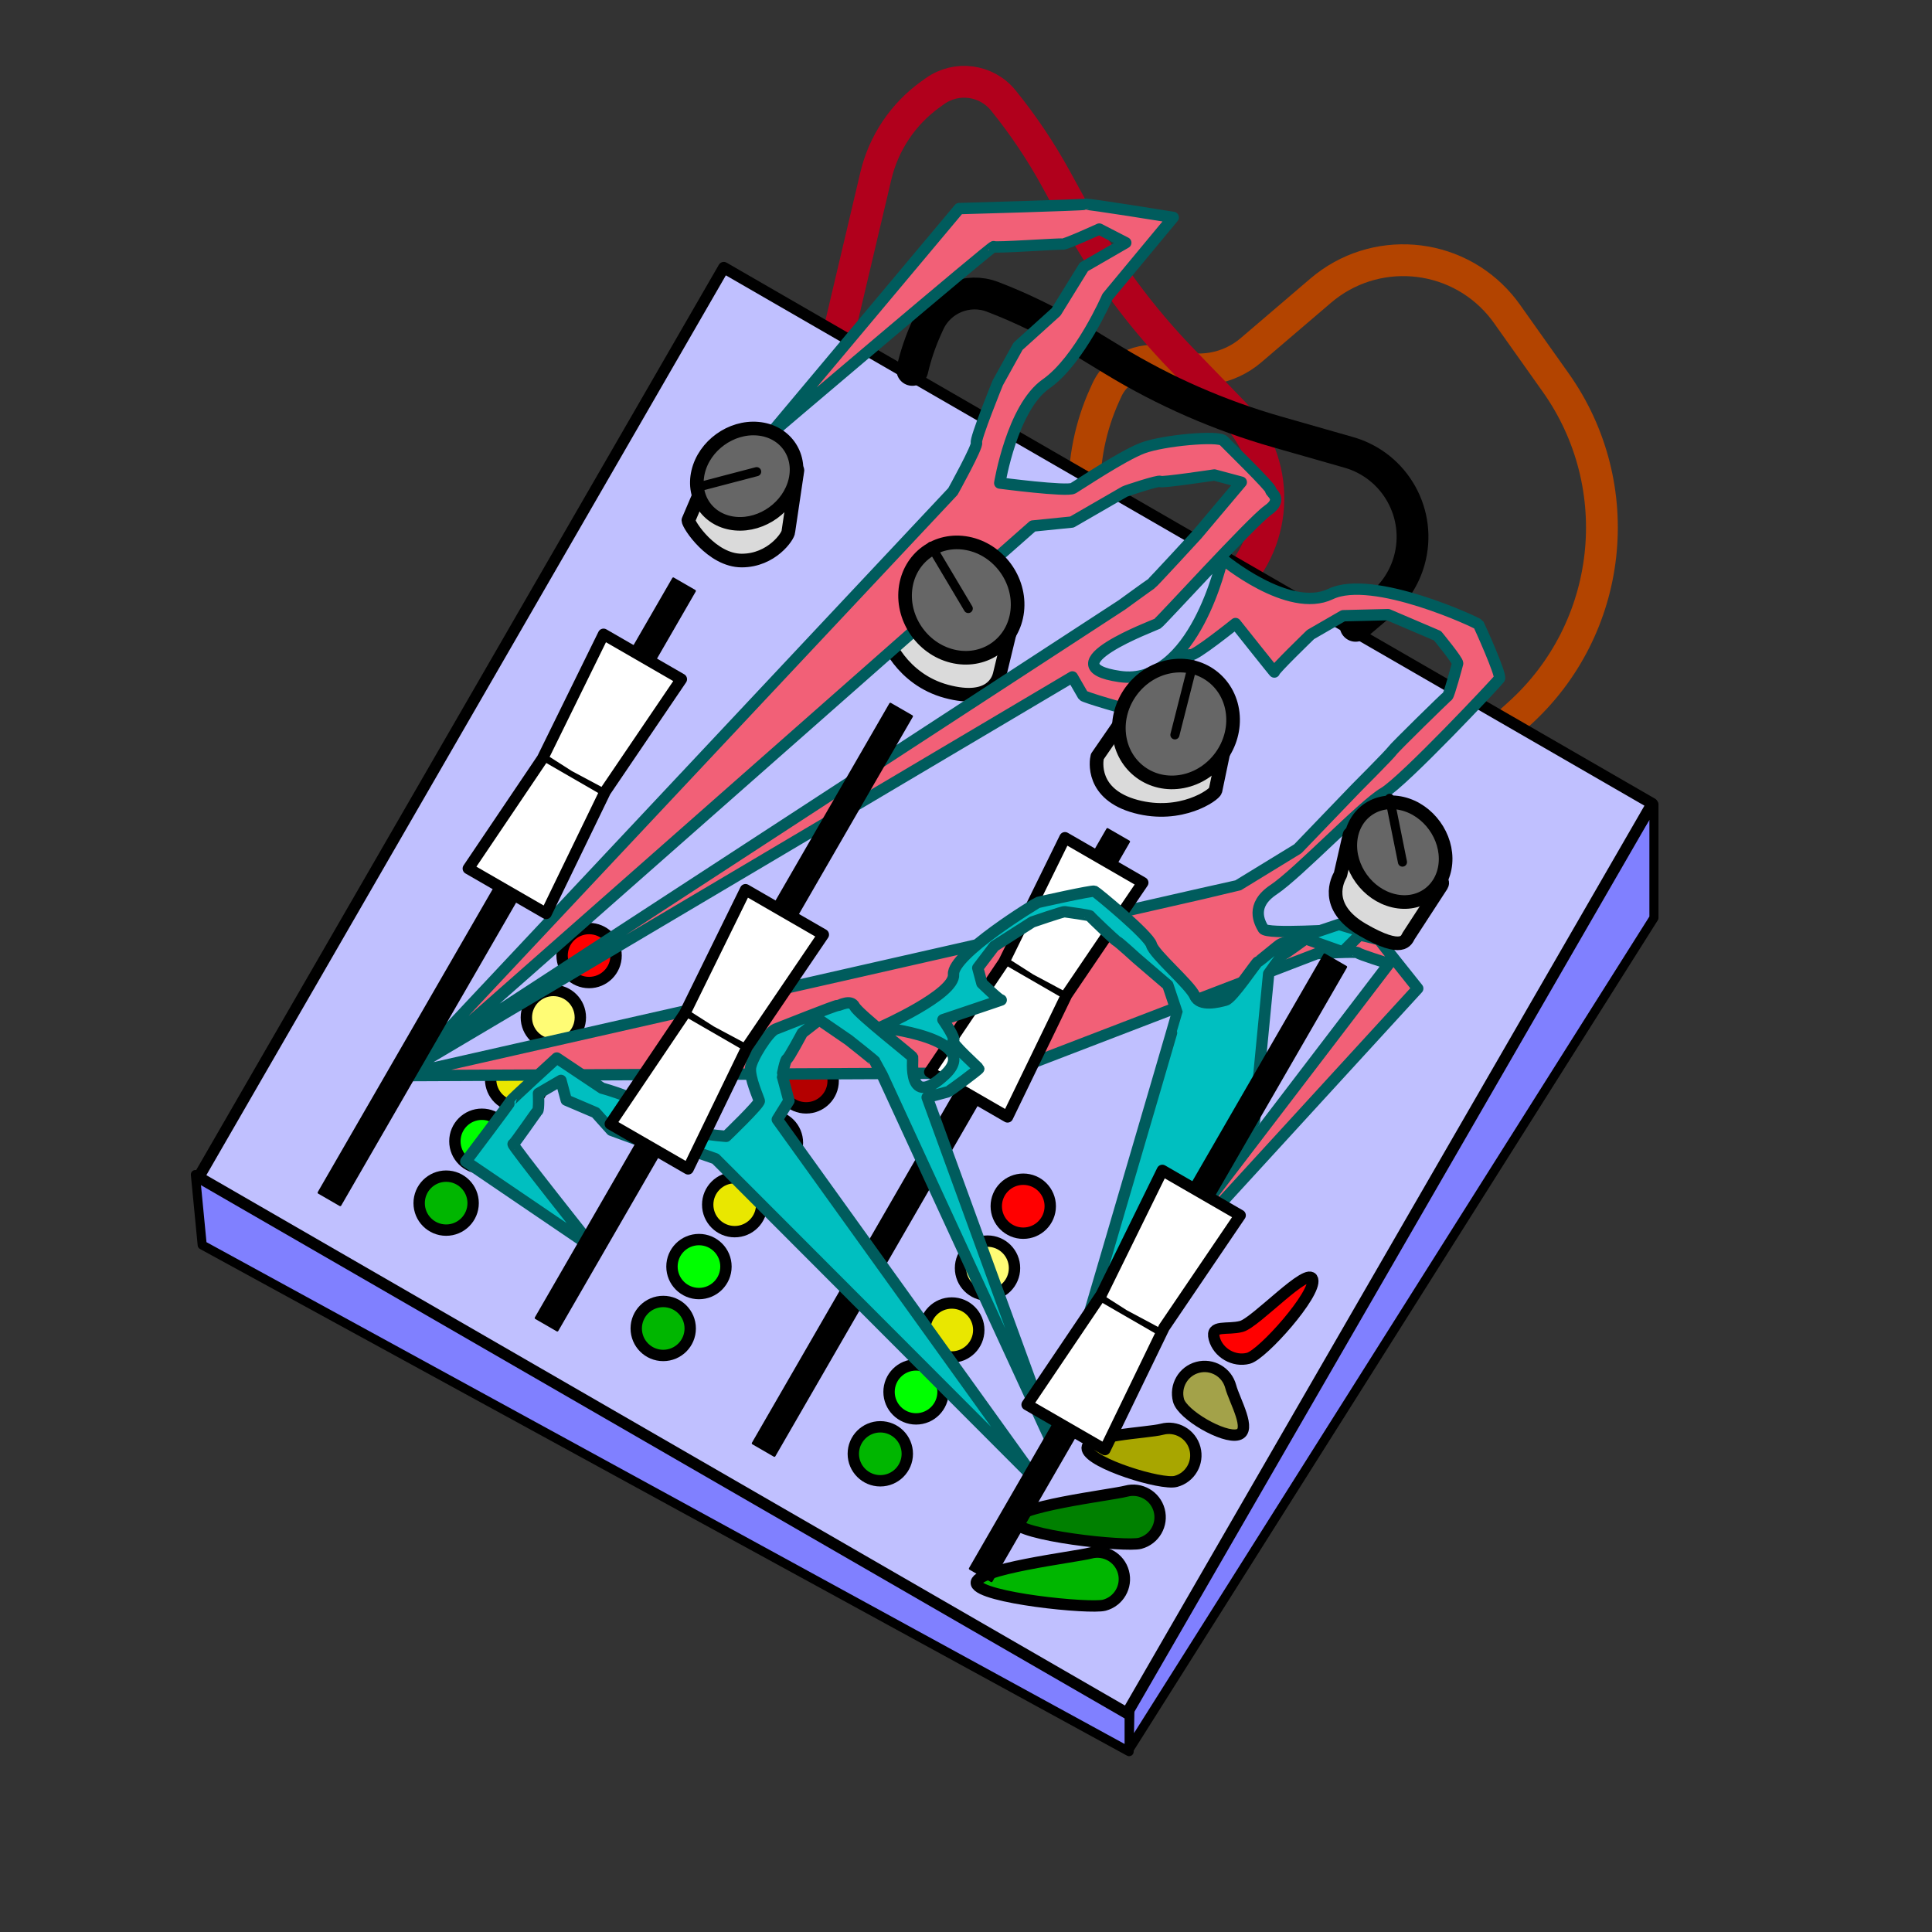 <?xml version="1.0" encoding="UTF-8" standalone="no"?>
<!DOCTYPE svg PUBLIC "-//W3C//DTD SVG 1.1//EN" "http://www.w3.org/Graphics/SVG/1.1/DTD/svg11.dtd">
<svg xmlns:dc="http://purl.org/dc/elements/1.1/" xmlns="http://www.w3.org/2000/svg" version="1.1" xmlns:xl="http://www.w3.org/1999/xlink" viewBox="0 0 850.394 850.394" width="850.394" height="850.394">
  <rect x="0" y="0" width="850.394" height="850.394" fill="#333333" stroke="none"/>
  <defs/>
  <g id="no-input_mixer" stroke-dasharray="none" stroke-opacity="1" fill-opacity="1" fill="none" stroke="none">
    <title>no-input mixer</title>
    <g id="no-input_mixer: Layer 1">
      <title>Layer 1</title>
      <g id="Line_49">
        <path d="M 485.672 478.553 L 477.378 218.114 C 476.894 202.892 479.912 187.763 486.2 173.892 L 487.138 171.822 C 491.98 161.142 504.302 156.081 515.253 160.275 L 515.253 160.275 C 527.267 164.878 540.837 162.539 550.617 154.18 L 581.305 127.952 C 604.795 107.876 640.111 110.644 660.187 134.133 C 661.282 135.414 662.318 136.744 663.292 138.118 L 684.759 168.386 C 717.186 214.109 710.188 276.877 668.487 314.336 L 485.672 478.553" stroke="#b34400" stroke-linecap="round" stroke-linejoin="round" stroke-width="14"/>
      </g>
      <g id="Line_46">
        <path d="M 314.581 378.061 L 385.503 77.481 C 388.931 62.955 397.505 50.162 409.639 41.47 L 411.487 40.146 C 421.02 33.318 434.222 35.097 441.608 44.204 L 441.608 44.204 C 450.356 54.992 458.114 66.547 464.786 78.729 L 473.767 95.127 C 486.382 118.161 502.033 139.397 520.298 158.268 L 543.143 181.871 C 563.826 203.239 563.27 237.328 541.902 258.011 C 538.128 261.664 533.84 264.745 529.174 267.156 L 314.581 378.061" stroke="#b1001c" stroke-linecap="round" stroke-linejoin="round" stroke-width="14"/>
      </g>
      <g id="Graphic_50">
        <path d="M 728 354 L 728 404 L 497 770 L 497 752 L 86 517 L 89 548 L 497 771 L 498 716 Z" fill="#8080ff"/>
        <path d="M 728 354 L 728 404 L 497 770 L 497 752 L 86 517 L 89 548 L 497 771 L 498 716 Z" stroke="black" stroke-linecap="round" stroke-linejoin="round" stroke-width="4"/>
      </g>
      <g id="Graphic_36">
        <path d="M 318.583 117.782 L 727.237 353.718 L 496.07 754.111 L 87.416 518.174 Z" fill="#c0c0ff"/>
        <path d="M 318.583 117.782 L 727.237 353.718 L 496.07 754.111 L 87.416 518.174 Z" stroke="black" stroke-linecap="round" stroke-linejoin="round" stroke-width="5"/>
      </g>
      <g id="Graphic_51">
        <path d="M 303 229 L 309.7 213.274 C 309.7 211.324 312.811 208.829 326.005 208.829 C 339.199 208.829 351 205.05 351 207 L 347 234 C 347 235.95 339.674 246.73 326.48 246.73 C 313.286 246.73 303 230.95 303 229 Z" fill="#dadada"/>
        <path d="M 303 229 L 309.7 213.274 C 309.7 211.324 312.811 208.829 326.005 208.829 C 339.199 208.829 351 205.05 351 207 L 347 234 C 347 235.95 339.674 246.73 326.48 246.73 C 313.286 246.73 303 230.95 303 229 Z" stroke="black" stroke-linecap="round" stroke-linejoin="round" stroke-width="6"/>
      </g>
      <g id="Graphic_52">
        <path d="M 390 279 L 400.09 265.27 C 400.595 263.386 405.909 262.227 425.714 267.533 C 445.519 272.84 445.446 274.677 444.942 276.561 L 440 297 C 439.495 298.884 436.422 309.641 416.617 304.334 C 396.812 299.027 389.495 280.884 390 279 Z" fill="#dadada"/>
        <path d="M 390 279 L 400.09 265.27 C 400.595 263.386 405.909 262.227 425.714 267.533 C 445.519 272.84 445.446 274.677 444.942 276.561 L 440 297 C 439.495 298.884 436.422 309.641 416.617 304.334 C 396.812 299.027 389.495 280.884 390 279 Z" stroke="black" stroke-linecap="round" stroke-linejoin="round" stroke-width="6"/>
      </g>
      <g id="Line_45">
        <path d="M 401.574 162.81 C 403.046 156.461 405.146 150.252 407.854 144.278 L 408.793 142.207 C 413.634 131.527 425.957 126.467 436.907 130.661 L 436.907 130.661 C 449.877 135.63 462.373 141.758 474.242 148.972 L 490.218 158.682 C 512.661 172.322 536.833 182.889 562.086 190.098 L 593.672 199.116 C 614.215 204.981 626.113 226.388 620.248 246.93 C 618.146 254.294 613.905 260.869 608.062 265.82 L 596.689 275.459" stroke="black" stroke-linecap="round" stroke-linejoin="round" stroke-width="14"/>
      </g>
      <g id="Graphic_7">
        <circle cx="196.376" cy="529.574" r="11.882" fill="#00b600"/>
        <circle cx="196.376" cy="529.574" r="11.882" stroke="black" stroke-linecap="round" stroke-linejoin="round" stroke-width="5"/>
      </g>
      <g id="Graphic_8">
        <circle cx="212.106" cy="502.329" r="11.882" fill="lime"/>
        <circle cx="212.106" cy="502.329" r="11.882" stroke="black" stroke-linecap="round" stroke-linejoin="round" stroke-width="5"/>
      </g>
      <g id="Graphic_9">
        <circle cx="227.836" cy="475.084" r="11.882" fill="#e9e700"/>
        <circle cx="227.836" cy="475.084" r="11.882" stroke="black" stroke-linecap="round" stroke-linejoin="round" stroke-width="5"/>
      </g>
      <g id="Graphic_10">
        <circle cx="243.566" cy="447.839" r="11.882" fill="#fffc75"/>
        <circle cx="243.566" cy="447.839" r="11.882" stroke="black" stroke-linecap="round" stroke-linejoin="round" stroke-width="5"/>
      </g>
      <g id="Graphic_11">
        <circle cx="259.296" cy="420.594" r="11.882" fill="red"/>
        <circle cx="259.296" cy="420.594" r="11.882" stroke="black" stroke-linecap="round" stroke-linejoin="round" stroke-width="5"/>
      </g>
      <g id="Graphic_15">
        <circle cx="291.927" cy="584.74" r="11.882" fill="#00b600"/>
        <circle cx="291.927" cy="584.74" r="11.882" stroke="black" stroke-linecap="round" stroke-linejoin="round" stroke-width="5"/>
      </g>
      <g id="Graphic_16">
        <circle cx="307.657" cy="557.495" r="11.882" fill="lime"/>
        <circle cx="307.657" cy="557.495" r="11.882" stroke="black" stroke-linecap="round" stroke-linejoin="round" stroke-width="5"/>
      </g>
      <g id="Graphic_17">
        <circle cx="323.387" cy="530.25" r="11.882" fill="#e9e700"/>
        <circle cx="323.387" cy="530.25" r="11.882" stroke="black" stroke-linecap="round" stroke-linejoin="round" stroke-width="5"/>
      </g>
      <g id="Graphic_18">
        <circle cx="339.116" cy="503.005" r="11.882" fill="#bab953"/>
        <circle cx="339.116" cy="503.005" r="11.882" stroke="black" stroke-linecap="round" stroke-linejoin="round" stroke-width="5"/>
      </g>
      <g id="Graphic_19">
        <circle cx="354.846" cy="475.76" r="11.882" fill="#b40000"/>
        <circle cx="354.846" cy="475.76" r="11.882" stroke="black" stroke-linecap="round" stroke-linejoin="round" stroke-width="5"/>
      </g>
      <g id="Graphic_20">
        <path d="M 487.456 364.994 L 496.906 370.45 L 340.853 640.743 L 331.402 635.287 Z" fill="black"/>
        <path d="M 487.456 364.994 L 496.906 370.45 L 340.853 640.743 L 331.402 635.287 Z" stroke="black" stroke-linecap="round" stroke-linejoin="round" stroke-width="1"/>
      </g>
      <g id="Graphic_23">
        <circle cx="387.477" cy="639.906" r="11.882" fill="#00b600"/>
        <circle cx="387.477" cy="639.906" r="11.882" stroke="black" stroke-linecap="round" stroke-linejoin="round" stroke-width="5"/>
      </g>
      <g id="Graphic_24">
        <circle cx="403.207" cy="612.661" r="11.882" fill="lime"/>
        <circle cx="403.207" cy="612.661" r="11.882" stroke="black" stroke-linecap="round" stroke-linejoin="round" stroke-width="5"/>
      </g>
      <g id="Graphic_25">
        <circle cx="418.937" cy="585.416" r="11.882" fill="#e9e700"/>
        <circle cx="418.937" cy="585.416" r="11.882" stroke="black" stroke-linecap="round" stroke-linejoin="round" stroke-width="5"/>
      </g>
      <g id="Graphic_26">
        <circle cx="434.667" cy="558.171" r="11.882" fill="#fffc75"/>
        <circle cx="434.667" cy="558.171" r="11.882" stroke="black" stroke-linecap="round" stroke-linejoin="round" stroke-width="5"/>
      </g>
      <g id="Graphic_27">
        <circle cx="450.397" cy="530.926" r="11.882" fill="red"/>
        <circle cx="450.397" cy="530.926" r="11.882" stroke="black" stroke-linecap="round" stroke-linejoin="round" stroke-width="5"/>
      </g>
      <g id="Graphic_31">
        <path d="M 479.952 683.595 C 473.614 685.294 428.074 690.702 429.772 697.041 C 431.471 703.38 479.764 708.248 486.103 706.549 C 492.442 704.851 496.203 698.336 494.505 691.997 C 492.806 685.658 486.291 681.897 479.952 683.595 Z" fill="#00b600"/>
        <path d="M 479.952 683.595 C 473.614 685.294 428.074 690.702 429.772 697.041 C 431.471 703.38 479.764 708.248 486.103 706.549 C 492.442 704.851 496.203 698.336 494.505 691.997 C 492.806 685.658 486.291 681.897 479.952 683.595 Z" stroke="black" stroke-linecap="round" stroke-linejoin="round" stroke-width="5"/>
      </g>
      <g id="Graphic_32">
        <path d="M 495.682 656.35 C 489.344 658.049 444.602 663.243 446.301 669.582 C 447.999 675.921 495.494 681.003 501.833 679.304 C 508.171 677.606 511.933 671.091 510.235 664.752 C 508.536 658.413 502.021 654.652 495.682 656.35 Z" fill="green"/>
        <path d="M 495.682 656.35 C 489.344 658.049 444.602 663.243 446.301 669.582 C 447.999 675.921 495.494 681.003 501.833 679.304 C 508.171 677.606 511.933 671.091 510.235 664.752 C 508.536 658.413 502.021 654.652 495.682 656.35 Z" stroke="black" stroke-linecap="round" stroke-linejoin="round" stroke-width="5"/>
      </g>
      <g id="Graphic_33">
        <path d="M 511.412 629.105 C 505.074 630.804 476.889 631.562 478.588 637.901 C 480.286 644.239 511.224 653.758 517.563 652.059 C 523.901 650.361 527.663 643.846 525.965 637.507 C 524.266 631.168 517.751 627.407 511.412 629.105 Z" fill="#a8a600"/>
        <path d="M 511.412 629.105 C 505.074 630.804 476.889 631.562 478.588 637.901 C 480.286 644.239 511.224 653.758 517.563 652.059 C 523.901 650.361 527.663 643.846 525.965 637.507 C 524.266 631.168 517.751 627.407 511.412 629.105 Z" stroke="black" stroke-linecap="round" stroke-linejoin="round" stroke-width="5"/>
      </g>
      <g id="Graphic_34">
        <path d="M 527.142 601.86 C 520.803 603.559 517.042 610.074 518.74 616.413 C 520.439 622.751 538.555 633.211 544.894 631.512 C 551.233 629.814 543.393 616.601 541.694 610.262 C 539.996 603.923 533.481 600.162 527.142 601.86 Z" fill="#a3a249"/>
        <path d="M 527.142 601.86 C 520.803 603.559 517.042 610.074 518.74 616.413 C 520.439 622.751 538.555 633.211 544.894 631.512 C 551.233 629.814 543.393 616.601 541.694 610.262 C 539.996 603.923 533.481 600.162 527.142 601.86 Z" stroke="black" stroke-linecap="round" stroke-linejoin="round" stroke-width="5"/>
      </g>
      <g id="Graphic_35">
        <path d="M 546.447 583.835 C 540.108 585.533 532.772 582.829 534.47 589.168 C 536.169 595.506 543.185 599.557 549.523 597.859 C 555.862 596.16 579.467 569.53 577.769 563.192 C 576.07 556.853 552.786 582.136 546.447 583.835 Z" fill="red"/>
        <path d="M 546.447 583.835 C 540.108 585.533 532.772 582.829 534.47 589.168 C 536.169 595.506 543.185 599.557 549.523 597.859 C 555.862 596.16 579.467 569.53 577.769 563.192 C 576.07 556.853 552.786 582.136 546.447 583.835 Z" stroke="black" stroke-linecap="round" stroke-linejoin="round" stroke-width="5"/>
      </g>
      <g id="Graphic_53">
        <path d="M 483 333 L 494.367 316.507 C 494.872 314.623 500.186 313.464 519.991 318.771 C 539.796 324.077 539.723 325.915 539.219 327.798 L 535 348 C 534.495 349.884 519.805 360.307 500 355 C 480.195 349.693 482.495 334.884 483 333 Z" fill="#dadada"/>
        <path d="M 483 333 L 494.367 316.507 C 494.872 314.623 500.186 313.464 519.991 318.771 C 539.796 324.077 539.723 325.915 539.219 327.798 L 535 348 C 534.495 349.884 519.805 360.307 500 355 C 480.195 349.693 482.495 334.884 483 333 Z" stroke="black" stroke-linecap="round" stroke-linejoin="round" stroke-width="6"/>
      </g>
      <g id="Graphic_47">
        <path d="M 338.624 191.515 L 422.203 91.814 C 422.203 91.814 476.869 90.299 477.552 89.905 C 478.235 89.51 516.406 95.698 516.406 95.698 L 487.416 130.645 C 487.416 130.645 475.315 158.573 460.397 169.007 C 445.48 179.44 440.053 212.62 440.053 212.62 C 440.053 212.62 469.607 216.498 472.338 214.921 C 475.07 213.344 494.084 200.545 503.067 197.18 C 512.05 193.815 536.296 191.653 538.556 193.99 C 540.816 196.327 559.578 214.631 559.289 215.708 C 559.001 216.785 565.175 219.594 558.058 224.614 C 550.94 229.633 510.841 273.726 509.476 274.514 C 508.11 275.303 460.069 293.024 492.855 297.768 C 525.64 302.512 538.069 245.982 538.069 245.982 C 538.069 245.982 567.161 270.345 585.705 261.46 C 604.248 252.575 650.41 274.18 650.804 274.863 C 651.198 275.546 660.977 297.215 660.006 298.686 C 659.034 300.158 617.858 343.962 608.981 349.087 C 600.104 354.212 571.191 384.562 560.659 391.553 C 550.128 398.544 554.464 406.056 556.041 408.787 C 557.618 411.519 590.664 408.829 591.058 409.512 C 591.453 410.195 606.821 413.158 607.215 413.841 C 607.61 414.524 624.034 435.087 624.034 435.087 L 504.531 565.555 L 495.902 575.374 L 611.369 424.19 C 611.369 424.19 598.049 420.043 597.655 419.361 C 597.261 418.678 579.661 419.734 579.661 419.734 L 442.941 472.273 L 175.839 473.469 C 175.839 473.469 544.319 390.061 545.002 389.667 C 545.685 389.273 571.24 373.608 571.24 373.608 L 596.844 346.989 C 596.844 346.989 611.839 331.958 612.81 330.487 C 613.782 329.016 636.471 306.811 637.154 306.417 C 637.837 306.022 641.3 293.097 641.589 292.02 C 641.878 290.943 632.732 279.834 632.732 279.834 L 610.979 270.541 L 591.224 271.021 L 576.884 279.3 C 576.884 279.3 560.523 295.119 560.918 295.802 C 561.312 296.485 543.825 274.466 543.825 274.466 C 543.825 274.466 525.521 289.182 524.049 288.21 C 522.578 287.239 498.297 311.925 497.614 312.319 C 496.931 312.714 477.149 306.836 476.754 306.153 C 476.36 305.47 472.023 297.958 472.023 297.958 L 175.839 473.469 L 493.79 266.271 C 493.79 266.271 505.976 257.414 506.659 257.02 C 507.342 256.626 526.906 235.315 526.906 235.315 L 546.364 212.244 L 534.515 209.07 C 534.515 209.07 511.058 212.597 510.664 211.914 C 510.27 211.232 495.718 215.991 495.035 216.385 C 494.352 216.779 471.818 229.79 471.818 229.79 L 454.612 231.529 L 168.32 483.928 L 419.433 216.331 C 419.433 216.331 430.591 196.231 429.802 194.865 C 429.013 193.5 439.172 168.514 439.172 168.514 L 448.098 152.435 L 464.853 137.298 L 477.088 117.488 L 495.526 106.843 L 483.86 100.831 C 483.86 100.831 468.731 107.744 467.654 107.456 C 466.577 107.167 437.734 109.252 437.34 108.569 C 436.946 107.886 338.624 191.515 338.624 191.515 Z" fill="#f26077"/>
        <path d="M 338.624 191.515 L 422.203 91.814 C 422.203 91.814 476.869 90.299 477.552 89.905 C 478.235 89.51 516.406 95.698 516.406 95.698 L 487.416 130.645 C 487.416 130.645 475.315 158.573 460.397 169.007 C 445.48 179.44 440.053 212.62 440.053 212.62 C 440.053 212.62 469.607 216.498 472.338 214.921 C 475.07 213.344 494.084 200.545 503.067 197.18 C 512.05 193.815 536.296 191.653 538.556 193.99 C 540.816 196.327 559.578 214.631 559.289 215.708 C 559.001 216.785 565.175 219.594 558.058 224.614 C 550.94 229.633 510.841 273.726 509.476 274.514 C 508.11 275.303 460.069 293.024 492.855 297.768 C 525.64 302.512 538.069 245.982 538.069 245.982 C 538.069 245.982 567.161 270.345 585.705 261.46 C 604.248 252.575 650.41 274.18 650.804 274.863 C 651.198 275.546 660.977 297.215 660.006 298.686 C 659.034 300.158 617.858 343.962 608.981 349.087 C 600.104 354.212 571.191 384.562 560.659 391.553 C 550.128 398.544 554.464 406.056 556.041 408.787 C 557.618 411.519 590.664 408.829 591.058 409.512 C 591.453 410.195 606.821 413.158 607.215 413.841 C 607.61 414.524 624.034 435.087 624.034 435.087 L 504.531 565.555 L 495.902 575.374 L 611.369 424.19 C 611.369 424.19 598.049 420.043 597.655 419.361 C 597.261 418.678 579.661 419.734 579.661 419.734 L 442.941 472.273 L 175.839 473.469 C 175.839 473.469 544.319 390.061 545.002 389.667 C 545.685 389.273 571.24 373.608 571.24 373.608 L 596.844 346.989 C 596.844 346.989 611.839 331.958 612.81 330.487 C 613.782 329.016 636.471 306.811 637.154 306.417 C 637.837 306.022 641.3 293.097 641.589 292.02 C 641.878 290.943 632.732 279.834 632.732 279.834 L 610.979 270.541 L 591.224 271.021 L 576.884 279.3 C 576.884 279.3 560.523 295.119 560.918 295.802 C 561.312 296.485 543.825 274.466 543.825 274.466 C 543.825 274.466 525.521 289.182 524.049 288.21 C 522.578 287.239 498.297 311.925 497.614 312.319 C 496.931 312.714 477.149 306.836 476.754 306.153 C 476.36 305.47 472.023 297.958 472.023 297.958 L 175.839 473.469 L 493.79 266.271 C 493.79 266.271 505.976 257.414 506.659 257.02 C 507.342 256.626 526.906 235.315 526.906 235.315 L 546.364 212.244 L 534.515 209.07 C 534.515 209.07 511.058 212.597 510.664 211.914 C 510.27 211.232 495.718 215.991 495.035 216.385 C 494.352 216.779 471.818 229.79 471.818 229.79 L 454.612 231.529 L 168.32 483.928 L 419.433 216.331 C 419.433 216.331 430.591 196.231 429.802 194.865 C 429.013 193.5 439.172 168.514 439.172 168.514 L 448.098 152.435 L 464.853 137.298 L 477.088 117.488 L 495.526 106.843 L 483.86 100.831 C 483.86 100.831 468.731 107.744 467.654 107.456 C 466.577 107.167 437.734 109.252 437.34 108.569 C 436.946 107.886 338.624 191.515 338.624 191.515 Z" stroke="#005c5d" stroke-linecap="round" stroke-linejoin="round" stroke-width="5"/>
      </g>
      <g id="Graphic_39">
        <path d="M 447.759 268.965 C 446.207 282.73 433.931 291.727 420.338 289.06 C 406.745 286.393 396.983 273.072 398.534 259.307 C 400.086 245.542 412.362 236.545 425.955 239.212 C 439.548 241.879 449.31 255.2 447.759 268.965" fill="#666"/>
        <path d="M 447.759 268.965 C 446.207 282.73 433.931 291.727 420.338 289.06 C 406.745 286.393 396.983 273.072 398.534 259.307 C 400.086 245.542 412.362 236.545 425.955 239.212 C 439.548 241.879 449.31 255.2 447.759 268.965" stroke="black" stroke-linecap="round" stroke-linejoin="round" stroke-width="6"/>
      </g>
      <g id="Line_40">
        <line x1="409.891" y1="240.445" x2="426.198" y2="267.849" stroke="black" stroke-linecap="round" stroke-linejoin="round" stroke-width="4"/>
      </g>
      <g id="Graphic_41">
        <path d="M 520.535 343.938 C 506.744 346.584 494.257 337.419 492.645 323.469 C 491.033 309.518 500.907 296.065 514.699 293.419 C 528.491 290.774 540.978 299.938 542.59 313.889 C 544.201 327.839 534.327 341.293 520.535 343.938" fill="#666"/>
        <path d="M 520.535 343.938 C 506.744 346.584 494.257 337.419 492.645 323.469 C 491.033 309.518 500.907 296.065 514.699 293.419 C 528.491 290.774 540.978 299.938 542.59 313.889 C 544.201 327.839 534.327 341.293 520.535 343.938" stroke="black" stroke-linecap="round" stroke-linejoin="round" stroke-width="6"/>
      </g>
      <g id="Line_42">
        <line x1="524.996" y1="292.553" x2="517.149" y2="323.462" stroke="black" stroke-linecap="round" stroke-linejoin="round" stroke-width="4"/>
      </g>
      <g id="Graphic_3">
        <path d="M 296.355 254.662 L 305.805 260.118 L 149.752 530.411 L 140.301 524.955 Z" fill="black"/>
        <path d="M 296.355 254.662 L 305.805 260.118 L 149.752 530.411 L 140.301 524.955 Z" stroke="black" stroke-linecap="round" stroke-linejoin="round" stroke-width="1"/>
      </g>
      <g id="Graphic_4">
        <title>Bézier</title>
        <path d="M 265.659 279.188 L 299.913 298.965 L 266.411 348.361 L 240.384 402.073 L 206.129 382.296 L 238.796 333.857 Z" fill="white"/>
        <path d="M 265.659 279.188 L 299.913 298.965 L 266.411 348.361 L 240.384 402.073 L 206.129 382.296 L 238.796 333.857 Z" stroke="black" stroke-linecap="round" stroke-linejoin="round" stroke-width="5"/>
      </g>
      <g id="Graphic_6">
        <path d="M 266.673 350.401 L 267.751 348.533 L 251.406 339.791 L 240.178 332.614 L 239.1 334.482 Z" fill="black"/>
        <path d="M 266.673 350.401 L 267.751 348.533 L 251.406 339.791 L 240.178 332.614 L 239.1 334.482 Z" stroke="black" stroke-linecap="round" stroke-linejoin="round" stroke-width="1"/>
      </g>
      <g id="Graphic_38">
        <path d="M 333.59 188.695 C 345.401 189.739 352.775 199.941 350.06 211.483 C 347.346 223.025 335.572 231.535 323.761 230.491 C 311.951 229.447 304.577 219.245 307.291 207.703 C 310.005 196.162 321.78 187.651 333.59 188.695" fill="#666"/>
        <path d="M 333.59 188.695 C 345.401 189.739 352.775 199.941 350.06 211.483 C 347.346 223.025 335.572 231.535 323.761 230.491 C 311.951 229.447 304.577 219.245 307.291 207.703 C 310.005 196.162 321.78 187.651 333.59 188.695" stroke="black" stroke-linecap="round" stroke-linejoin="round" stroke-width="6"/>
      </g>
      <g id="Line_37">
        <line x1="308.271" y1="214.102" x2="333.052" y2="207.607" stroke="black" stroke-linecap="round" stroke-linejoin="round" stroke-width="4"/>
      </g>
      <g id="Graphic_21">
        <path d="M 468.759 368.737 L 503.014 388.514 L 469.511 437.91 L 443.484 491.622 L 409.229 471.845 L 441.896 423.406 Z" fill="white"/>
        <path d="M 468.759 368.737 L 503.014 388.514 L 469.511 437.91 L 443.484 491.622 L 409.229 471.845 L 441.896 423.406 Z" stroke="black" stroke-linecap="round" stroke-linejoin="round" stroke-width="5"/>
      </g>
      <g id="Graphic_22">
        <path d="M 469.773 439.949 L 470.851 438.082 L 454.506 429.339 L 443.279 422.163 L 442.201 424.03 Z" fill="black"/>
        <path d="M 469.773 439.949 L 470.851 438.082 L 454.506 429.339 L 443.279 422.163 L 442.201 424.03 Z" stroke="black" stroke-linecap="round" stroke-linejoin="round" stroke-width="1"/>
      </g>
      <g id="Graphic_48">
        <path d="M 261.434 549.549 L 205.041 511.233 C 205.041 511.233 224.92 484.883 224.833 484.562 C 224.747 484.24 245.084 465.694 245.084 465.694 L 264.97 478.977 C 264.97 478.977 285.159 484.252 288.664 491.239 C 292.169 498.227 319.629 500.174 319.629 500.174 C 319.629 500.174 334.562 485.834 334.218 484.547 C 333.873 483.261 329.851 474.344 330.34 470.077 C 330.83 465.81 338.319 454.154 341.279 453.016 C 344.239 451.878 367.837 442.453 368.684 442.57 C 369.532 442.688 374.433 439.652 376.142 442.985 C 377.852 446.318 401.573 464.776 401.746 465.419 C 401.918 466.063 399.054 488.887 416.014 472.97 C 432.973 457.052 387.423 452.198 387.423 452.198 C 387.423 452.198 420.432 437.666 419.715 428.897 C 418.998 420.128 456.177 397.414 456.939 397.21 C 457.7 397.006 480.808 391.848 481.742 392.287 C 482.676 392.726 505.722 411.71 506.842 415.891 C 507.962 420.071 523.781 433.409 525.921 438.35 C 528.062 443.291 536.44 441.046 539.486 440.23 C 542.533 439.414 552.968 423.521 553.73 423.317 C 554.492 423.113 563.101 415.636 563.862 415.432 C 564.624 415.228 589.327 406.885 589.327 406.885 L 603 411 L 620 412 L 625 392 L 598 412 L 591 419 L 574.698 413.218 C 574.698 413.218 565.83 419.73 565.068 419.934 C 564.307 420.138 558.414 428.61 558.414 428.61 L 552.142 493.525 L 459.497 646.119 C 459.497 646.119 518.246 446.266 518.16 445.944 C 518.074 445.623 514.038 433.608 514.038 433.608 L 500.26 421.79 C 500.26 421.79 492.688 414.858 491.754 414.419 C 490.82 413.98 479.843 403.48 479.757 403.159 C 479.671 402.837 469.497 401.427 468.649 401.31 C 467.802 401.192 454.35 405.83 454.35 405.83 L 437.622 416.517 L 430.378 426.04 L 432.187 432.793 C 432.187 432.793 439.931 440.368 440.693 440.164 C 441.454 439.96 415.042 448.844 415.042 448.844 C 415.042 448.844 421.047 457.38 419.61 458.109 C 418.173 458.839 430.743 470.057 430.83 470.378 C 430.916 470.7 417.995 480.366 417.234 480.57 C 416.472 480.774 408.094 483.019 408.094 483.019 L 465.562 640.741 L 388.308 473.156 C 388.308 473.156 385.148 467.454 385.062 467.133 C 384.976 466.811 373.582 457.801 373.582 457.801 L 360.579 448.878 L 353.148 454.66 C 353.148 454.66 347.183 465.909 346.421 466.113 C 345.659 466.317 344.25 473.243 344.336 473.565 C 344.422 473.886 347.266 484.498 347.266 484.498 L 342.134 492.766 L 456.292 651.67 L 314.929 510.05 C 314.929 510.05 301.35 505.072 299.827 505.481 C 298.303 505.889 279.982 501.492 279.982 501.492 L 269.119 497.51 L 262.137 489.731 L 249.234 484.227 L 246.907 475.545 L 237.02 481.296 C 237.02 481.296 237.306 488.457 236.63 488.983 C 235.955 489.509 226.612 503.385 225.85 503.59 C 225.089 503.794 261.434 549.549 261.434 549.549 Z" fill="#00bfc0"/>
        <path d="M 261.434 549.549 L 205.041 511.233 C 205.041 511.233 224.92 484.883 224.833 484.562 C 224.747 484.24 245.084 465.694 245.084 465.694 L 264.97 478.977 C 264.97 478.977 285.159 484.252 288.664 491.239 C 292.169 498.227 319.629 500.174 319.629 500.174 C 319.629 500.174 334.562 485.834 334.218 484.547 C 333.873 483.261 329.851 474.344 330.34 470.077 C 330.83 465.81 338.319 454.154 341.279 453.016 C 344.239 451.878 367.837 442.453 368.684 442.57 C 369.532 442.688 374.433 439.652 376.142 442.985 C 377.852 446.318 401.573 464.776 401.746 465.419 C 401.918 466.063 399.054 488.887 416.014 472.97 C 432.973 457.052 387.423 452.198 387.423 452.198 C 387.423 452.198 420.432 437.666 419.715 428.897 C 418.998 420.128 456.177 397.414 456.939 397.21 C 457.7 397.006 480.808 391.848 481.742 392.287 C 482.676 392.726 505.722 411.71 506.842 415.891 C 507.962 420.071 523.781 433.409 525.921 438.35 C 528.062 443.291 536.44 441.046 539.486 440.23 C 542.533 439.414 552.968 423.521 553.73 423.317 C 554.492 423.113 563.101 415.636 563.862 415.432 C 564.624 415.228 589.327 406.885 589.327 406.885 L 603 411 L 620 412 L 625 392 L 598 412 L 591 419 L 574.698 413.218 C 574.698 413.218 565.83 419.73 565.068 419.934 C 564.307 420.138 558.414 428.61 558.414 428.61 L 552.142 493.525 L 459.497 646.119 C 459.497 646.119 518.246 446.266 518.16 445.944 C 518.074 445.623 514.038 433.608 514.038 433.608 L 500.26 421.79 C 500.26 421.79 492.688 414.858 491.754 414.419 C 490.82 413.98 479.843 403.48 479.757 403.159 C 479.671 402.837 469.497 401.427 468.649 401.31 C 467.802 401.192 454.35 405.83 454.35 405.83 L 437.622 416.517 L 430.378 426.04 L 432.187 432.793 C 432.187 432.793 439.931 440.368 440.693 440.164 C 441.454 439.96 415.042 448.844 415.042 448.844 C 415.042 448.844 421.047 457.38 419.61 458.109 C 418.173 458.839 430.743 470.057 430.83 470.378 C 430.916 470.7 417.995 480.366 417.234 480.57 C 416.472 480.774 408.094 483.019 408.094 483.019 L 465.562 640.741 L 388.308 473.156 C 388.308 473.156 385.148 467.454 385.062 467.133 C 384.976 466.811 373.582 457.801 373.582 457.801 L 360.579 448.878 L 353.148 454.66 C 353.148 454.66 347.183 465.909 346.421 466.113 C 345.659 466.317 344.25 473.243 344.336 473.565 C 344.422 473.886 347.266 484.498 347.266 484.498 L 342.134 492.766 L 456.292 651.67 L 314.929 510.05 C 314.929 510.05 301.35 505.072 299.827 505.481 C 298.303 505.889 279.982 501.492 279.982 501.492 L 269.119 497.51 L 262.137 489.731 L 249.234 484.227 L 246.907 475.545 L 237.02 481.296 C 237.02 481.296 237.306 488.457 236.63 488.983 C 235.955 489.509 226.612 503.385 225.85 503.59 C 225.089 503.794 261.434 549.549 261.434 549.549 Z" stroke="#005c5d" stroke-linecap="round" stroke-linejoin="round" stroke-width="5"/>
      </g>
      <g id="Graphic_12">
        <path d="M 391.905 309.828 L 401.356 315.284 L 245.302 585.577 L 235.852 580.121 Z" fill="black"/>
        <path d="M 391.905 309.828 L 401.356 315.284 L 245.302 585.577 L 235.852 580.121 Z" stroke="black" stroke-linecap="round" stroke-linejoin="round" stroke-width="1"/>
      </g>
      <g id="Graphic_28">
        <path d="M 583.006 420.16 L 592.457 425.616 L 436.403 695.909 L 426.953 690.453 Z" fill="black"/>
        <path d="M 583.006 420.16 L 592.457 425.616 L 436.403 695.909 L 426.953 690.453 Z" stroke="black" stroke-linecap="round" stroke-linejoin="round" stroke-width="1"/>
      </g>
      <g id="Graphic_13">
        <path d="M 328.152 391.61 L 362.407 411.387 L 328.905 460.783 L 302.878 514.495 L 268.623 494.718 L 301.29 446.279 Z" fill="white"/>
        <path d="M 328.152 391.61 L 362.407 411.387 L 328.905 460.783 L 302.878 514.495 L 268.623 494.718 L 301.29 446.279 Z" stroke="black" stroke-linecap="round" stroke-linejoin="round" stroke-width="5"/>
      </g>
      <g id="Graphic_14">
        <title>Bézier</title>
        <path d="M 329.167 462.822 L 330.245 460.955 L 313.9 452.212 L 302.672 445.036 L 301.594 446.903 Z" fill="black"/>
        <path d="M 329.167 462.822 L 330.245 460.955 L 313.9 452.212 L 302.672 445.036 L 301.594 446.903 Z" stroke="black" stroke-linecap="round" stroke-linejoin="round" stroke-width="1"/>
      </g>
      <g id="Graphic_29">
        <path d="M 511.617 515.168 L 545.872 534.945 L 512.37 584.341 L 486.343 638.053 L 452.088 618.276 L 484.755 569.837 Z" fill="white"/>
        <path d="M 511.617 515.168 L 545.872 534.945 L 512.37 584.341 L 486.343 638.053 L 452.088 618.276 L 484.755 569.837 Z" stroke="black" stroke-linecap="round" stroke-linejoin="round" stroke-width="5"/>
      </g>
      <g id="Graphic_30">
        <path d="M 510.938 587.736 L 512.017 585.868 L 495.672 577.126 L 484.444 569.949 L 483.366 571.817 Z" fill="black"/>
        <path d="M 510.938 587.736 L 512.017 585.868 L 495.672 577.126 L 484.444 569.949 L 483.366 571.817 Z" stroke="black" stroke-linecap="round" stroke-linejoin="round" stroke-width="1"/>
      </g>
      <g id="Graphic_54">
        <path d="M 590 385 L 594.028 367.306 C 595.003 365.617 600.436 365.873 618.193 376.125 C 635.949 386.377 635.404 388.132 634.429 389.821 L 620 412 C 619.025 413.689 617.638 419.569 599.881 409.317 C 582.125 399.065 589.025 386.689 590 385 Z" fill="#dadada"/>
        <path d="M 590 385 L 594.028 367.306 C 595.003 365.617 600.436 365.873 618.193 376.125 C 635.949 386.377 635.404 388.132 634.429 389.821 L 620 412 C 619.025 413.689 617.638 419.569 599.881 409.317 C 582.125 399.065 589.025 386.689 590 385 Z" stroke="black" stroke-linecap="round" stroke-linejoin="round" stroke-width="6"/>
      </g>
      <g id="Graphic_43">
        <path d="M 636.225 380.006 C 635.181 391.816 624.979 399.19 613.437 396.476 C 601.895 393.762 593.385 381.988 594.429 370.177 C 595.473 358.367 605.675 350.993 617.217 353.707 C 628.759 356.421 637.269 368.195 636.225 380.006" fill="#666"/>
        <path d="M 636.225 380.006 C 635.181 391.816 624.979 399.19 613.437 396.476 C 601.895 393.762 593.385 381.988 594.429 370.177 C 595.473 358.367 605.675 350.993 617.217 353.707 C 628.759 356.421 637.269 368.195 636.225 380.006" stroke="black" stroke-linecap="round" stroke-linejoin="round" stroke-width="6"/>
      </g>
      <g id="Line_44">
        <line x1="611.661" y1="351.39" x2="617.314" y2="379.468" stroke="black" stroke-linecap="round" stroke-linejoin="round" stroke-width="4"/>
      </g>
    </g>
  </g>
</svg>
